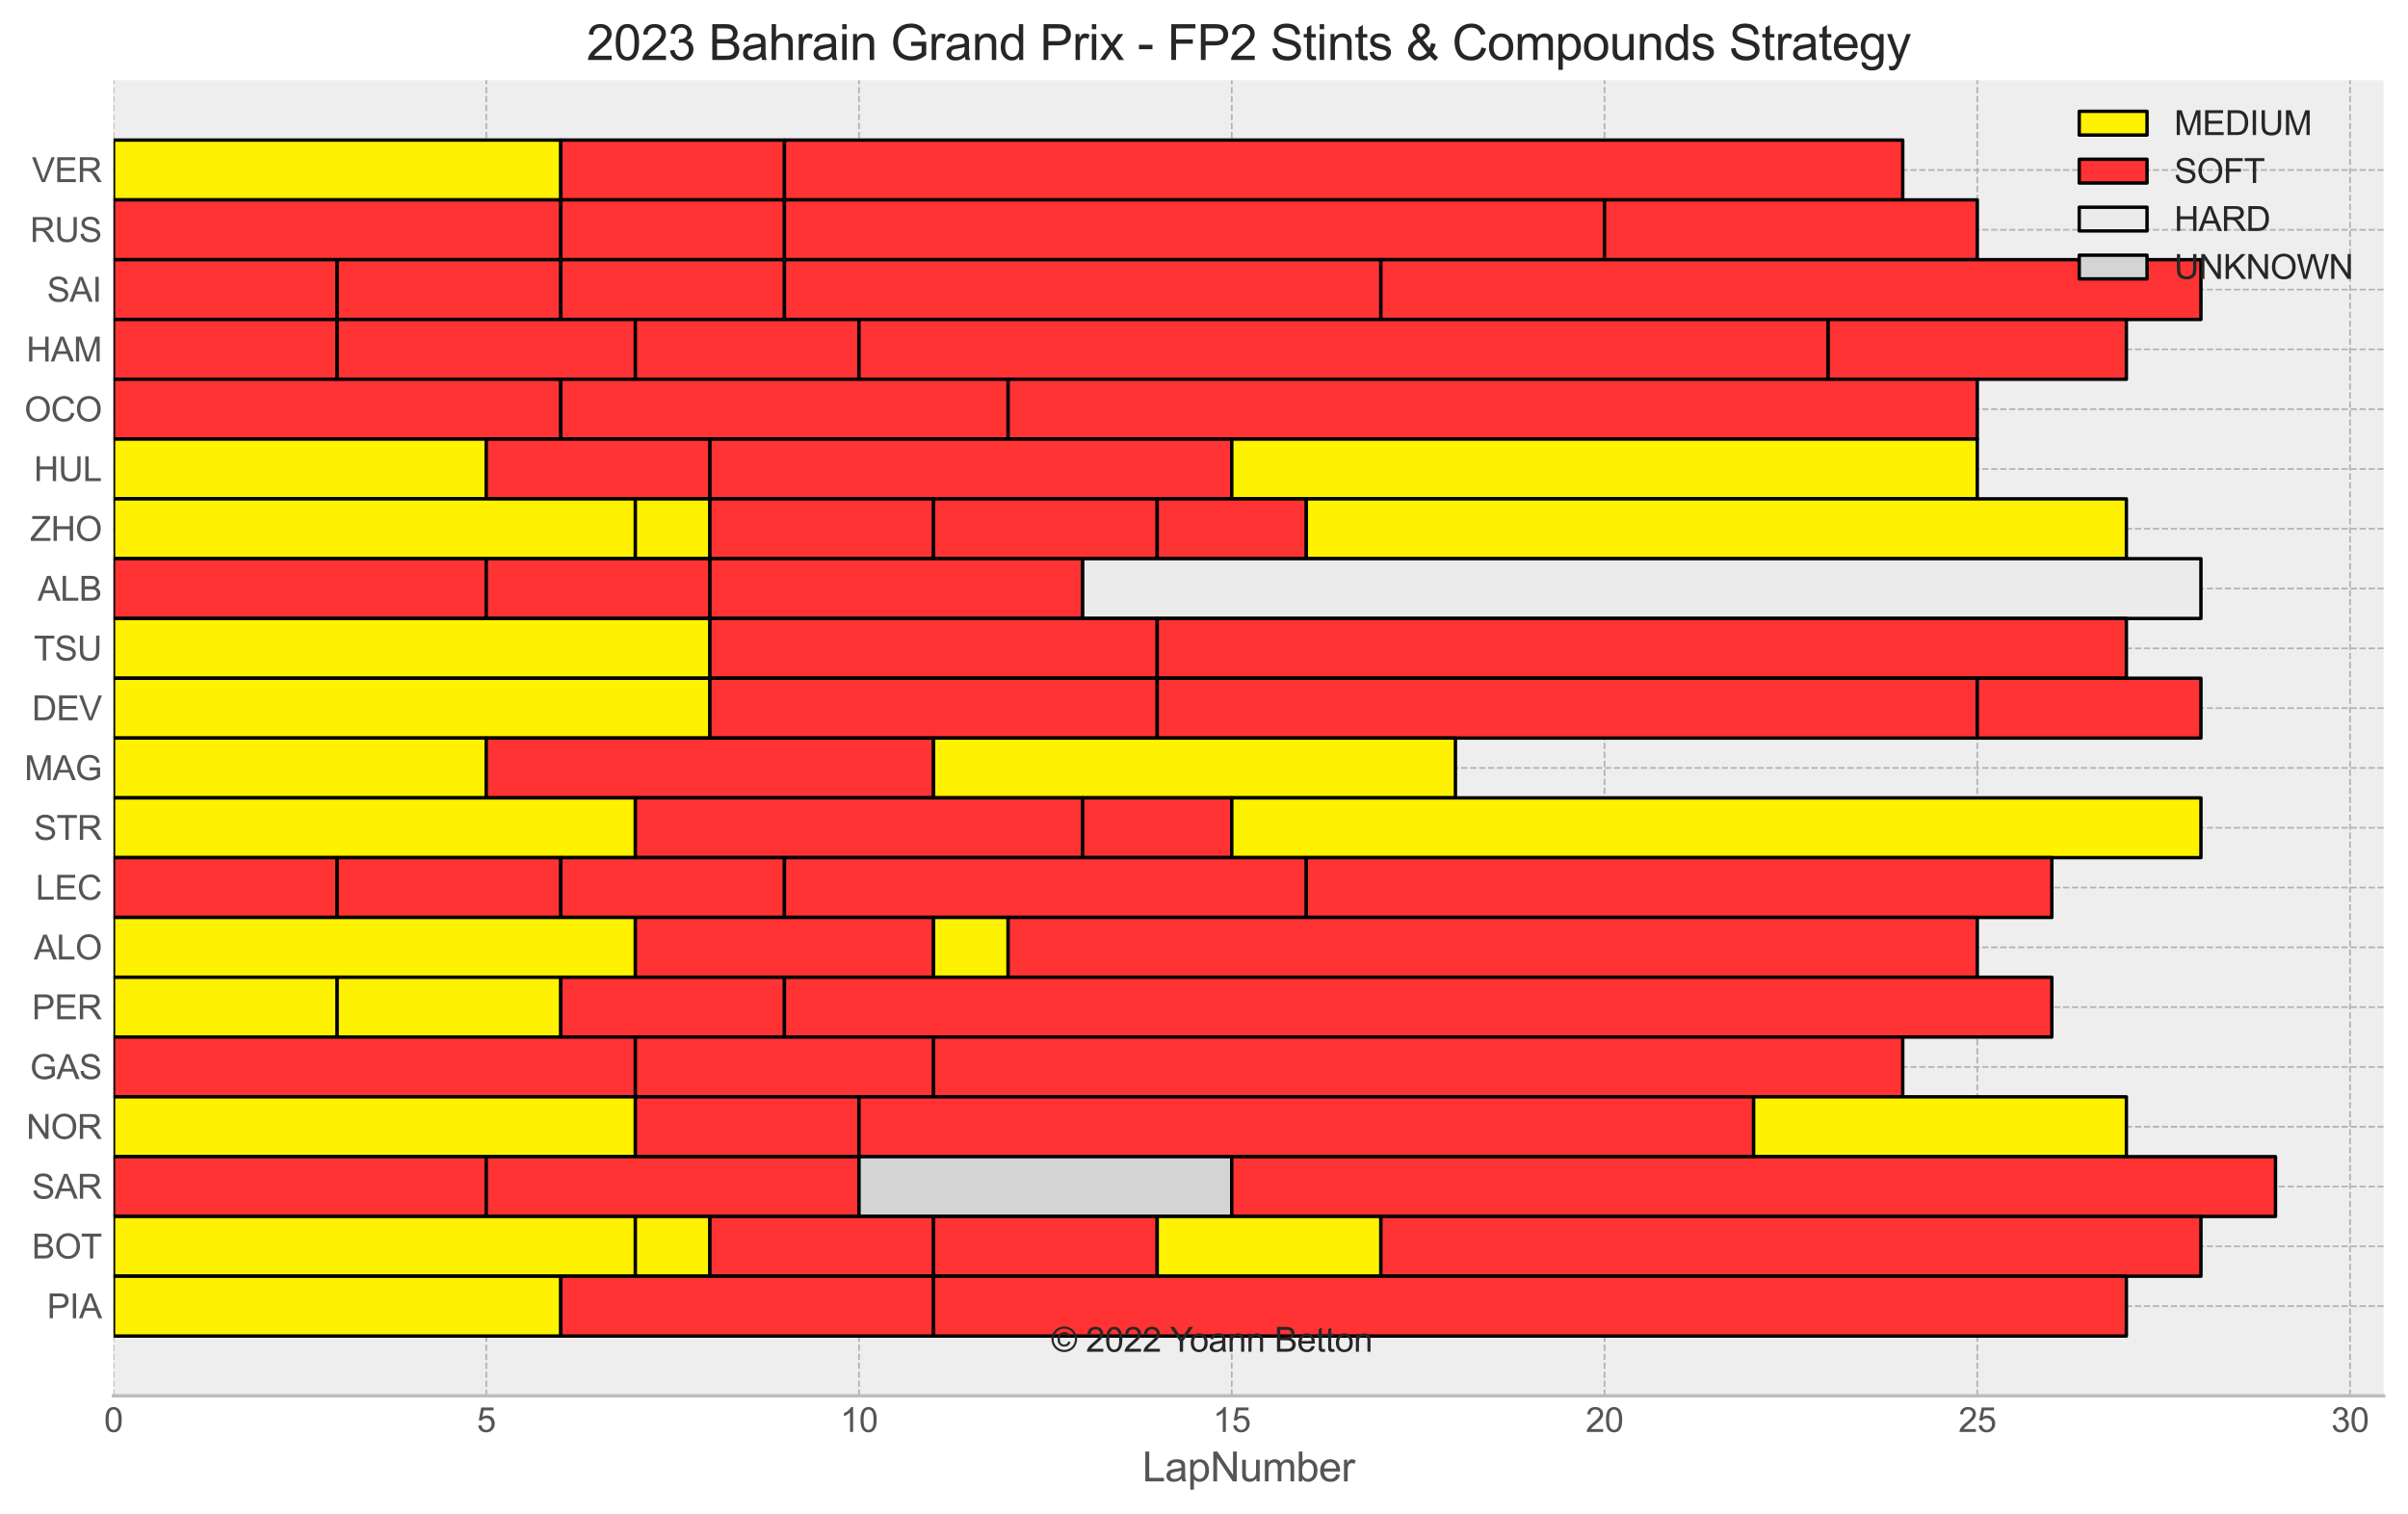 <?xml version="1.0" encoding="utf-8" standalone="no"?>
<!DOCTYPE svg PUBLIC "-//W3C//DTD SVG 1.1//EN"
  "http://www.w3.org/Graphics/SVG/1.1/DTD/svg11.dtd">
<svg xmlns:xlink="http://www.w3.org/1999/xlink" width="710.278pt" height="446.582pt" viewBox="0 0 710.278 446.582" xmlns="http://www.w3.org/2000/svg" version="1.1">
 <defs>
  <style type="text/css">*{stroke-linejoin: round; stroke-linecap: butt}</style>
 </defs>
 <g id="figure_1">
  <g id="patch_1">
   <path d="M 0 446.582 
L 710.278 446.582 
L 710.278 0 
L 0 0 
z
" style="fill: #ffffff"/>
  </g>
  <g id="axes_1">
   <g id="patch_2">
    <path d="M 33.478 411.763 
L 703.078 411.763 
L 703.078 23.683 
L 33.478 23.683 
z
" style="fill: #eeeeee"/>
   </g>
   <g id="matplotlib.axis_1">
    <g id="xtick_1">
     <g id="line2d_1">
      <path d="M 33.478 411.763 
L 33.478 23.683 
" clip-path="url(#p91256fba0d)" style="fill: none; stroke-dasharray: 1.85,0.8; stroke-dashoffset: 0; stroke: #b2b2b2; stroke-width: 0.5"/>
     </g>
     <g id="line2d_2"/>
     <g id="text_1">
      <!-- 0 -->
      <g style="fill: #555555" transform="translate(30.698 422.421)scale(0.1 -0.1)">
       <defs>
        <path id="ArialMT-30" d="M 266 2259 
Q 266 3072 433 3567 
Q 600 4063 929 4331 
Q 1259 4600 1759 4600 
Q 2128 4600 2406 4451 
Q 2684 4303 2865 4023 
Q 3047 3744 3150 3342 
Q 3253 2941 3253 2259 
Q 3253 1453 3087 958 
Q 2922 463 2592 192 
Q 2263 -78 1759 -78 
Q 1097 -78 719 397 
Q 266 969 266 2259 
z
M 844 2259 
Q 844 1131 1108 757 
Q 1372 384 1759 384 
Q 2147 384 2411 759 
Q 2675 1134 2675 2259 
Q 2675 3391 2411 3762 
Q 2147 4134 1753 4134 
Q 1366 4134 1134 3806 
Q 844 3388 844 2259 
z
" transform="scale(0.016)"/>
       </defs>
       <use xlink:href="#ArialMT-30"/>
      </g>
     </g>
    </g>
    <g id="xtick_2">
     <g id="line2d_3">
      <path d="M 143.429 411.763 
L 143.429 23.683 
" clip-path="url(#p91256fba0d)" style="fill: none; stroke-dasharray: 1.85,0.8; stroke-dashoffset: 0; stroke: #b2b2b2; stroke-width: 0.5"/>
     </g>
     <g id="line2d_4"/>
     <g id="text_2">
      <!-- 5 -->
      <g style="fill: #555555" transform="translate(140.648 422.421)scale(0.1 -0.1)">
       <defs>
        <path id="ArialMT-35" d="M 266 1200 
L 856 1250 
Q 922 819 1161 601 
Q 1400 384 1738 384 
Q 2144 384 2425 690 
Q 2706 997 2706 1503 
Q 2706 1984 2436 2262 
Q 2166 2541 1728 2541 
Q 1456 2541 1237 2417 
Q 1019 2294 894 2097 
L 366 2166 
L 809 4519 
L 3088 4519 
L 3088 3981 
L 1259 3981 
L 1013 2750 
Q 1425 3038 1878 3038 
Q 2478 3038 2890 2622 
Q 3303 2206 3303 1553 
Q 3303 931 2941 478 
Q 2500 -78 1738 -78 
Q 1113 -78 717 272 
Q 322 622 266 1200 
z
" transform="scale(0.016)"/>
       </defs>
       <use xlink:href="#ArialMT-35"/>
      </g>
     </g>
    </g>
    <g id="xtick_3">
     <g id="line2d_5">
      <path d="M 253.38 411.763 
L 253.38 23.683 
" clip-path="url(#p91256fba0d)" style="fill: none; stroke-dasharray: 1.85,0.8; stroke-dashoffset: 0; stroke: #b2b2b2; stroke-width: 0.5"/>
     </g>
     <g id="line2d_6"/>
     <g id="text_3">
      <!-- 10 -->
      <g style="fill: #555555" transform="translate(247.819 422.421)scale(0.1 -0.1)">
       <defs>
        <path id="ArialMT-31" d="M 2384 0 
L 1822 0 
L 1822 3584 
Q 1619 3391 1289 3197 
Q 959 3003 697 2906 
L 697 3450 
Q 1169 3672 1522 3987 
Q 1875 4303 2022 4600 
L 2384 4600 
L 2384 0 
z
" transform="scale(0.016)"/>
       </defs>
       <use xlink:href="#ArialMT-31"/>
       <use xlink:href="#ArialMT-30" x="55.615"/>
      </g>
     </g>
    </g>
    <g id="xtick_4">
     <g id="line2d_7">
      <path d="M 363.33 411.763 
L 363.33 23.683 
" clip-path="url(#p91256fba0d)" style="fill: none; stroke-dasharray: 1.85,0.8; stroke-dashoffset: 0; stroke: #b2b2b2; stroke-width: 0.5"/>
     </g>
     <g id="line2d_8"/>
     <g id="text_4">
      <!-- 15 -->
      <g style="fill: #555555" transform="translate(357.769 422.421)scale(0.1 -0.1)">
       <use xlink:href="#ArialMT-31"/>
       <use xlink:href="#ArialMT-35" x="55.615"/>
      </g>
     </g>
    </g>
    <g id="xtick_5">
     <g id="line2d_9">
      <path d="M 473.281 411.763 
L 473.281 23.683 
" clip-path="url(#p91256fba0d)" style="fill: none; stroke-dasharray: 1.85,0.8; stroke-dashoffset: 0; stroke: #b2b2b2; stroke-width: 0.5"/>
     </g>
     <g id="line2d_10"/>
     <g id="text_5">
      <!-- 20 -->
      <g style="fill: #555555" transform="translate(467.72 422.421)scale(0.1 -0.1)">
       <defs>
        <path id="ArialMT-32" d="M 3222 541 
L 3222 0 
L 194 0 
Q 188 203 259 391 
Q 375 700 629 1000 
Q 884 1300 1366 1694 
Q 2113 2306 2375 2664 
Q 2638 3022 2638 3341 
Q 2638 3675 2398 3904 
Q 2159 4134 1775 4134 
Q 1369 4134 1125 3890 
Q 881 3647 878 3216 
L 300 3275 
Q 359 3922 746 4261 
Q 1134 4600 1788 4600 
Q 2447 4600 2831 4234 
Q 3216 3869 3216 3328 
Q 3216 3053 3103 2787 
Q 2991 2522 2730 2228 
Q 2469 1934 1863 1422 
Q 1356 997 1212 845 
Q 1069 694 975 541 
L 3222 541 
z
" transform="scale(0.016)"/>
       </defs>
       <use xlink:href="#ArialMT-32"/>
       <use xlink:href="#ArialMT-30" x="55.615"/>
      </g>
     </g>
    </g>
    <g id="xtick_6">
     <g id="line2d_11">
      <path d="M 583.232 411.763 
L 583.232 23.683 
" clip-path="url(#p91256fba0d)" style="fill: none; stroke-dasharray: 1.85,0.8; stroke-dashoffset: 0; stroke: #b2b2b2; stroke-width: 0.5"/>
     </g>
     <g id="line2d_12"/>
     <g id="text_6">
      <!-- 25 -->
      <g style="fill: #555555" transform="translate(577.671 422.421)scale(0.1 -0.1)">
       <use xlink:href="#ArialMT-32"/>
       <use xlink:href="#ArialMT-35" x="55.615"/>
      </g>
     </g>
    </g>
    <g id="xtick_7">
     <g id="line2d_13">
      <path d="M 693.183 411.763 
L 693.183 23.683 
" clip-path="url(#p91256fba0d)" style="fill: none; stroke-dasharray: 1.85,0.8; stroke-dashoffset: 0; stroke: #b2b2b2; stroke-width: 0.5"/>
     </g>
     <g id="line2d_14"/>
     <g id="text_7">
      <!-- 30 -->
      <g style="fill: #555555" transform="translate(687.622 422.421)scale(0.1 -0.1)">
       <defs>
        <path id="ArialMT-33" d="M 269 1209 
L 831 1284 
Q 928 806 1161 595 
Q 1394 384 1728 384 
Q 2125 384 2398 659 
Q 2672 934 2672 1341 
Q 2672 1728 2419 1979 
Q 2166 2231 1775 2231 
Q 1616 2231 1378 2169 
L 1441 2663 
Q 1497 2656 1531 2656 
Q 1891 2656 2178 2843 
Q 2466 3031 2466 3422 
Q 2466 3731 2256 3934 
Q 2047 4138 1716 4138 
Q 1388 4138 1169 3931 
Q 950 3725 888 3313 
L 325 3413 
Q 428 3978 793 4289 
Q 1159 4600 1703 4600 
Q 2078 4600 2393 4439 
Q 2709 4278 2876 4000 
Q 3044 3722 3044 3409 
Q 3044 3113 2884 2869 
Q 2725 2625 2413 2481 
Q 2819 2388 3044 2092 
Q 3269 1797 3269 1353 
Q 3269 753 2831 336 
Q 2394 -81 1725 -81 
Q 1122 -81 723 278 
Q 325 638 269 1209 
z
" transform="scale(0.016)"/>
       </defs>
       <use xlink:href="#ArialMT-33"/>
       <use xlink:href="#ArialMT-30" x="55.615"/>
      </g>
     </g>
    </g>
    <g id="text_8">
     <!-- LapNumber -->
     <g style="fill: #555555" transform="translate(336.93 436.997)scale(0.12 -0.12)">
      <defs>
       <path id="ArialMT-4c" d="M 469 0 
L 469 4581 
L 1075 4581 
L 1075 541 
L 3331 541 
L 3331 0 
L 469 0 
z
" transform="scale(0.016)"/>
       <path id="ArialMT-61" d="M 2588 409 
Q 2275 144 1986 34 
Q 1697 -75 1366 -75 
Q 819 -75 525 192 
Q 231 459 231 875 
Q 231 1119 342 1320 
Q 453 1522 633 1644 
Q 813 1766 1038 1828 
Q 1203 1872 1538 1913 
Q 2219 1994 2541 2106 
Q 2544 2222 2544 2253 
Q 2544 2597 2384 2738 
Q 2169 2928 1744 2928 
Q 1347 2928 1158 2789 
Q 969 2650 878 2297 
L 328 2372 
Q 403 2725 575 2942 
Q 747 3159 1072 3276 
Q 1397 3394 1825 3394 
Q 2250 3394 2515 3294 
Q 2781 3194 2906 3042 
Q 3031 2891 3081 2659 
Q 3109 2516 3109 2141 
L 3109 1391 
Q 3109 606 3145 398 
Q 3181 191 3288 0 
L 2700 0 
Q 2613 175 2588 409 
z
M 2541 1666 
Q 2234 1541 1622 1453 
Q 1275 1403 1131 1340 
Q 988 1278 909 1158 
Q 831 1038 831 891 
Q 831 666 1001 516 
Q 1172 366 1500 366 
Q 1825 366 2078 508 
Q 2331 650 2450 897 
Q 2541 1088 2541 1459 
L 2541 1666 
z
" transform="scale(0.016)"/>
       <path id="ArialMT-70" d="M 422 -1272 
L 422 3319 
L 934 3319 
L 934 2888 
Q 1116 3141 1344 3267 
Q 1572 3394 1897 3394 
Q 2322 3394 2647 3175 
Q 2972 2956 3137 2557 
Q 3303 2159 3303 1684 
Q 3303 1175 3120 767 
Q 2938 359 2589 142 
Q 2241 -75 1856 -75 
Q 1575 -75 1351 44 
Q 1128 163 984 344 
L 984 -1272 
L 422 -1272 
z
M 931 1641 
Q 931 1000 1190 694 
Q 1450 388 1819 388 
Q 2194 388 2461 705 
Q 2728 1022 2728 1688 
Q 2728 2322 2467 2637 
Q 2206 2953 1844 2953 
Q 1484 2953 1207 2617 
Q 931 2281 931 1641 
z
" transform="scale(0.016)"/>
       <path id="ArialMT-4e" d="M 488 0 
L 488 4581 
L 1109 4581 
L 3516 984 
L 3516 4581 
L 4097 4581 
L 4097 0 
L 3475 0 
L 1069 3600 
L 1069 0 
L 488 0 
z
" transform="scale(0.016)"/>
       <path id="ArialMT-75" d="M 2597 0 
L 2597 488 
Q 2209 -75 1544 -75 
Q 1250 -75 995 37 
Q 741 150 617 320 
Q 494 491 444 738 
Q 409 903 409 1263 
L 409 3319 
L 972 3319 
L 972 1478 
Q 972 1038 1006 884 
Q 1059 663 1231 536 
Q 1403 409 1656 409 
Q 1909 409 2131 539 
Q 2353 669 2445 892 
Q 2538 1116 2538 1541 
L 2538 3319 
L 3100 3319 
L 3100 0 
L 2597 0 
z
" transform="scale(0.016)"/>
       <path id="ArialMT-6d" d="M 422 0 
L 422 3319 
L 925 3319 
L 925 2853 
Q 1081 3097 1340 3245 
Q 1600 3394 1931 3394 
Q 2300 3394 2536 3241 
Q 2772 3088 2869 2813 
Q 3263 3394 3894 3394 
Q 4388 3394 4653 3120 
Q 4919 2847 4919 2278 
L 4919 0 
L 4359 0 
L 4359 2091 
Q 4359 2428 4304 2576 
Q 4250 2725 4106 2815 
Q 3963 2906 3769 2906 
Q 3419 2906 3187 2673 
Q 2956 2441 2956 1928 
L 2956 0 
L 2394 0 
L 2394 2156 
Q 2394 2531 2256 2718 
Q 2119 2906 1806 2906 
Q 1569 2906 1367 2781 
Q 1166 2656 1075 2415 
Q 984 2175 984 1722 
L 984 0 
L 422 0 
z
" transform="scale(0.016)"/>
       <path id="ArialMT-62" d="M 941 0 
L 419 0 
L 419 4581 
L 981 4581 
L 981 2947 
Q 1338 3394 1891 3394 
Q 2197 3394 2470 3270 
Q 2744 3147 2920 2923 
Q 3097 2700 3197 2384 
Q 3297 2069 3297 1709 
Q 3297 856 2875 390 
Q 2453 -75 1863 -75 
Q 1275 -75 941 416 
L 941 0 
z
M 934 1684 
Q 934 1088 1097 822 
Q 1363 388 1816 388 
Q 2184 388 2453 708 
Q 2722 1028 2722 1663 
Q 2722 2313 2464 2622 
Q 2206 2931 1841 2931 
Q 1472 2931 1203 2611 
Q 934 2291 934 1684 
z
" transform="scale(0.016)"/>
       <path id="ArialMT-65" d="M 2694 1069 
L 3275 997 
Q 3138 488 2766 206 
Q 2394 -75 1816 -75 
Q 1088 -75 661 373 
Q 234 822 234 1631 
Q 234 2469 665 2931 
Q 1097 3394 1784 3394 
Q 2450 3394 2872 2941 
Q 3294 2488 3294 1666 
Q 3294 1616 3291 1516 
L 816 1516 
Q 847 969 1125 678 
Q 1403 388 1819 388 
Q 2128 388 2347 550 
Q 2566 713 2694 1069 
z
M 847 1978 
L 2700 1978 
Q 2663 2397 2488 2606 
Q 2219 2931 1791 2931 
Q 1403 2931 1139 2672 
Q 875 2413 847 1978 
z
" transform="scale(0.016)"/>
       <path id="ArialMT-72" d="M 416 0 
L 416 3319 
L 922 3319 
L 922 2816 
Q 1116 3169 1280 3281 
Q 1444 3394 1641 3394 
Q 1925 3394 2219 3213 
L 2025 2691 
Q 1819 2813 1613 2813 
Q 1428 2813 1281 2702 
Q 1134 2591 1072 2394 
Q 978 2094 978 1738 
L 978 0 
L 416 0 
z
" transform="scale(0.016)"/>
      </defs>
      <use xlink:href="#ArialMT-4c"/>
      <use xlink:href="#ArialMT-61" x="55.615"/>
      <use xlink:href="#ArialMT-70" x="111.23"/>
      <use xlink:href="#ArialMT-4e" x="166.846"/>
      <use xlink:href="#ArialMT-75" x="239.062"/>
      <use xlink:href="#ArialMT-6d" x="294.678"/>
      <use xlink:href="#ArialMT-62" x="377.979"/>
      <use xlink:href="#ArialMT-65" x="433.594"/>
      <use xlink:href="#ArialMT-72" x="489.209"/>
     </g>
    </g>
   </g>
   <g id="matplotlib.axis_2">
    <g id="ytick_1">
     <g id="line2d_15">
      <path d="M 33.478 50.143 
L 703.078 50.143 
" clip-path="url(#p91256fba0d)" style="fill: none; stroke-dasharray: 1.85,0.8; stroke-dashoffset: 0; stroke: #b2b2b2; stroke-width: 0.5"/>
     </g>
     <g id="line2d_16"/>
     <g id="text_9">
      <!-- VER -->
      <g style="fill: #555555" transform="translate(9.416 53.722)scale(0.1 -0.1)">
       <defs>
        <path id="ArialMT-56" d="M 1803 0 
L 28 4581 
L 684 4581 
L 1875 1253 
Q 2019 853 2116 503 
Q 2222 878 2363 1253 
L 3600 4581 
L 4219 4581 
L 2425 0 
L 1803 0 
z
" transform="scale(0.016)"/>
        <path id="ArialMT-45" d="M 506 0 
L 506 4581 
L 3819 4581 
L 3819 4041 
L 1113 4041 
L 1113 2638 
L 3647 2638 
L 3647 2100 
L 1113 2100 
L 1113 541 
L 3925 541 
L 3925 0 
L 506 0 
z
" transform="scale(0.016)"/>
        <path id="ArialMT-52" d="M 503 0 
L 503 4581 
L 2534 4581 
Q 3147 4581 3465 4457 
Q 3784 4334 3975 4021 
Q 4166 3709 4166 3331 
Q 4166 2844 3850 2509 
Q 3534 2175 2875 2084 
Q 3116 1969 3241 1856 
Q 3506 1613 3744 1247 
L 4541 0 
L 3778 0 
L 3172 953 
Q 2906 1366 2734 1584 
Q 2563 1803 2427 1890 
Q 2291 1978 2150 2013 
Q 2047 2034 1813 2034 
L 1109 2034 
L 1109 0 
L 503 0 
z
M 1109 2559 
L 2413 2559 
Q 2828 2559 3062 2645 
Q 3297 2731 3419 2920 
Q 3541 3109 3541 3331 
Q 3541 3656 3305 3865 
Q 3069 4075 2559 4075 
L 1109 4075 
L 1109 2559 
z
" transform="scale(0.016)"/>
       </defs>
       <use xlink:href="#ArialMT-56"/>
       <use xlink:href="#ArialMT-45" x="66.699"/>
       <use xlink:href="#ArialMT-52" x="133.398"/>
      </g>
     </g>
    </g>
    <g id="ytick_2">
     <g id="line2d_17">
      <path d="M 33.478 67.783 
L 703.078 67.783 
" clip-path="url(#p91256fba0d)" style="fill: none; stroke-dasharray: 1.85,0.8; stroke-dashoffset: 0; stroke: #b2b2b2; stroke-width: 0.5"/>
     </g>
     <g id="line2d_18"/>
     <g id="text_10">
      <!-- RUS -->
      <g style="fill: #555555" transform="translate(8.864 71.362)scale(0.1 -0.1)">
       <defs>
        <path id="ArialMT-55" d="M 3500 4581 
L 4106 4581 
L 4106 1934 
Q 4106 1244 3950 837 
Q 3794 431 3386 176 
Q 2978 -78 2316 -78 
Q 1672 -78 1262 144 
Q 853 366 678 786 
Q 503 1206 503 1934 
L 503 4581 
L 1109 4581 
L 1109 1938 
Q 1109 1341 1220 1058 
Q 1331 775 1601 622 
Q 1872 469 2263 469 
Q 2931 469 3215 772 
Q 3500 1075 3500 1938 
L 3500 4581 
z
" transform="scale(0.016)"/>
        <path id="ArialMT-53" d="M 288 1472 
L 859 1522 
Q 900 1178 1048 958 
Q 1197 738 1509 602 
Q 1822 466 2213 466 
Q 2559 466 2825 569 
Q 3091 672 3220 851 
Q 3350 1031 3350 1244 
Q 3350 1459 3225 1620 
Q 3100 1781 2813 1891 
Q 2628 1963 1997 2114 
Q 1366 2266 1113 2400 
Q 784 2572 623 2826 
Q 463 3081 463 3397 
Q 463 3744 659 4045 
Q 856 4347 1234 4503 
Q 1613 4659 2075 4659 
Q 2584 4659 2973 4495 
Q 3363 4331 3572 4012 
Q 3781 3694 3797 3291 
L 3216 3247 
Q 3169 3681 2898 3903 
Q 2628 4125 2100 4125 
Q 1550 4125 1298 3923 
Q 1047 3722 1047 3438 
Q 1047 3191 1225 3031 
Q 1400 2872 2139 2705 
Q 2878 2538 3153 2413 
Q 3553 2228 3743 1945 
Q 3934 1663 3934 1294 
Q 3934 928 3725 604 
Q 3516 281 3123 101 
Q 2731 -78 2241 -78 
Q 1619 -78 1198 103 
Q 778 284 539 648 
Q 300 1013 288 1472 
z
" transform="scale(0.016)"/>
       </defs>
       <use xlink:href="#ArialMT-52"/>
       <use xlink:href="#ArialMT-55" x="72.217"/>
       <use xlink:href="#ArialMT-53" x="144.434"/>
      </g>
     </g>
    </g>
    <g id="ytick_3">
     <g id="line2d_19">
      <path d="M 33.478 85.423 
L 703.078 85.423 
" clip-path="url(#p91256fba0d)" style="fill: none; stroke-dasharray: 1.85,0.8; stroke-dashoffset: 0; stroke: #b2b2b2; stroke-width: 0.5"/>
     </g>
     <g id="line2d_20"/>
     <g id="text_11">
      <!-- SAI -->
      <g style="fill: #555555" transform="translate(13.859 89.002)scale(0.1 -0.1)">
       <defs>
        <path id="ArialMT-41" d="M -9 0 
L 1750 4581 
L 2403 4581 
L 4278 0 
L 3588 0 
L 3053 1388 
L 1138 1388 
L 634 0 
L -9 0 
z
M 1313 1881 
L 2866 1881 
L 2388 3150 
Q 2169 3728 2063 4100 
Q 1975 3659 1816 3225 
L 1313 1881 
z
" transform="scale(0.016)"/>
        <path id="ArialMT-49" d="M 597 0 
L 597 4581 
L 1203 4581 
L 1203 0 
L 597 0 
z
" transform="scale(0.016)"/>
       </defs>
       <use xlink:href="#ArialMT-53"/>
       <use xlink:href="#ArialMT-41" x="66.699"/>
       <use xlink:href="#ArialMT-49" x="133.398"/>
      </g>
     </g>
    </g>
    <g id="ytick_4">
     <g id="line2d_21">
      <path d="M 33.478 103.063 
L 703.078 103.063 
" clip-path="url(#p91256fba0d)" style="fill: none; stroke-dasharray: 1.85,0.8; stroke-dashoffset: 0; stroke: #b2b2b2; stroke-width: 0.5"/>
     </g>
     <g id="line2d_22"/>
     <g id="text_12">
      <!-- HAM -->
      <g style="fill: #555555" transform="translate(7.756 106.642)scale(0.1 -0.1)">
       <defs>
        <path id="ArialMT-48" d="M 513 0 
L 513 4581 
L 1119 4581 
L 1119 2700 
L 3500 2700 
L 3500 4581 
L 4106 4581 
L 4106 0 
L 3500 0 
L 3500 2159 
L 1119 2159 
L 1119 0 
L 513 0 
z
" transform="scale(0.016)"/>
        <path id="ArialMT-4d" d="M 475 0 
L 475 4581 
L 1388 4581 
L 2472 1338 
Q 2622 884 2691 659 
Q 2769 909 2934 1394 
L 4031 4581 
L 4847 4581 
L 4847 0 
L 4263 0 
L 4263 3834 
L 2931 0 
L 2384 0 
L 1059 3900 
L 1059 0 
L 475 0 
z
" transform="scale(0.016)"/>
       </defs>
       <use xlink:href="#ArialMT-48"/>
       <use xlink:href="#ArialMT-41" x="72.217"/>
       <use xlink:href="#ArialMT-4d" x="138.916"/>
      </g>
     </g>
    </g>
    <g id="ytick_5">
     <g id="line2d_23">
      <path d="M 33.478 120.703 
L 703.078 120.703 
" clip-path="url(#p91256fba0d)" style="fill: none; stroke-dasharray: 1.85,0.8; stroke-dashoffset: 0; stroke: #b2b2b2; stroke-width: 0.5"/>
     </g>
     <g id="line2d_24"/>
     <g id="text_13">
      <!-- OCO -->
      <g style="fill: #555555" transform="translate(7.2 124.282)scale(0.1 -0.1)">
       <defs>
        <path id="ArialMT-4f" d="M 309 2231 
Q 309 3372 921 4017 
Q 1534 4663 2503 4663 
Q 3138 4663 3647 4359 
Q 4156 4056 4423 3514 
Q 4691 2972 4691 2284 
Q 4691 1588 4409 1038 
Q 4128 488 3612 205 
Q 3097 -78 2500 -78 
Q 1853 -78 1343 234 
Q 834 547 571 1087 
Q 309 1628 309 2231 
z
M 934 2222 
Q 934 1394 1379 917 
Q 1825 441 2497 441 
Q 3181 441 3623 922 
Q 4066 1403 4066 2288 
Q 4066 2847 3877 3264 
Q 3688 3681 3323 3911 
Q 2959 4141 2506 4141 
Q 1863 4141 1398 3698 
Q 934 3256 934 2222 
z
" transform="scale(0.016)"/>
        <path id="ArialMT-43" d="M 3763 1606 
L 4369 1453 
Q 4178 706 3683 314 
Q 3188 -78 2472 -78 
Q 1731 -78 1267 223 
Q 803 525 561 1097 
Q 319 1669 319 2325 
Q 319 3041 592 3573 
Q 866 4106 1370 4382 
Q 1875 4659 2481 4659 
Q 3169 4659 3637 4309 
Q 4106 3959 4291 3325 
L 3694 3184 
Q 3534 3684 3231 3912 
Q 2928 4141 2469 4141 
Q 1941 4141 1586 3887 
Q 1231 3634 1087 3207 
Q 944 2781 944 2328 
Q 944 1744 1114 1308 
Q 1284 872 1643 656 
Q 2003 441 2422 441 
Q 2931 441 3284 734 
Q 3638 1028 3763 1606 
z
" transform="scale(0.016)"/>
       </defs>
       <use xlink:href="#ArialMT-4f"/>
       <use xlink:href="#ArialMT-43" x="77.783"/>
       <use xlink:href="#ArialMT-4f" x="150"/>
      </g>
     </g>
    </g>
    <g id="ytick_6">
     <g id="line2d_25">
      <path d="M 33.478 138.343 
L 703.078 138.343 
" clip-path="url(#p91256fba0d)" style="fill: none; stroke-dasharray: 1.85,0.8; stroke-dashoffset: 0; stroke: #b2b2b2; stroke-width: 0.5"/>
     </g>
     <g id="line2d_26"/>
     <g id="text_14">
      <!-- HUL -->
      <g style="fill: #555555" transform="translate(9.973 141.922)scale(0.1 -0.1)">
       <use xlink:href="#ArialMT-48"/>
       <use xlink:href="#ArialMT-55" x="72.217"/>
       <use xlink:href="#ArialMT-4c" x="144.434"/>
      </g>
     </g>
    </g>
    <g id="ytick_7">
     <g id="line2d_27">
      <path d="M 33.478 155.983 
L 703.078 155.983 
" clip-path="url(#p91256fba0d)" style="fill: none; stroke-dasharray: 1.85,0.8; stroke-dashoffset: 0; stroke: #b2b2b2; stroke-width: 0.5"/>
     </g>
     <g id="line2d_28"/>
     <g id="text_15">
      <!-- ZHO -->
      <g style="fill: #555555" transform="translate(8.87 159.562)scale(0.1 -0.1)">
       <defs>
        <path id="ArialMT-5a" d="M 128 0 
L 128 563 
L 2475 3497 
Q 2725 3809 2950 4041 
L 394 4041 
L 394 4581 
L 3675 4581 
L 3675 4041 
L 1103 863 
L 825 541 
L 3750 541 
L 3750 0 
L 128 0 
z
" transform="scale(0.016)"/>
       </defs>
       <use xlink:href="#ArialMT-5a"/>
       <use xlink:href="#ArialMT-48" x="61.084"/>
       <use xlink:href="#ArialMT-4f" x="133.301"/>
      </g>
     </g>
    </g>
    <g id="ytick_8">
     <g id="line2d_29">
      <path d="M 33.478 173.623 
L 703.078 173.623 
" clip-path="url(#p91256fba0d)" style="fill: none; stroke-dasharray: 1.85,0.8; stroke-dashoffset: 0; stroke: #b2b2b2; stroke-width: 0.5"/>
     </g>
     <g id="line2d_30"/>
     <g id="text_16">
      <!-- ALB -->
      <g style="fill: #555555" transform="translate(11.077 177.202)scale(0.1 -0.1)">
       <defs>
        <path id="ArialMT-42" d="M 469 0 
L 469 4581 
L 2188 4581 
Q 2713 4581 3030 4442 
Q 3347 4303 3526 4014 
Q 3706 3725 3706 3409 
Q 3706 3116 3547 2856 
Q 3388 2597 3066 2438 
Q 3481 2316 3704 2022 
Q 3928 1728 3928 1328 
Q 3928 1006 3792 729 
Q 3656 453 3456 303 
Q 3256 153 2954 76 
Q 2653 0 2216 0 
L 469 0 
z
M 1075 2656 
L 2066 2656 
Q 2469 2656 2644 2709 
Q 2875 2778 2992 2937 
Q 3109 3097 3109 3338 
Q 3109 3566 3000 3739 
Q 2891 3913 2687 3977 
Q 2484 4041 1991 4041 
L 1075 4041 
L 1075 2656 
z
M 1075 541 
L 2216 541 
Q 2509 541 2628 563 
Q 2838 600 2978 687 
Q 3119 775 3209 942 
Q 3300 1109 3300 1328 
Q 3300 1584 3169 1773 
Q 3038 1963 2805 2039 
Q 2572 2116 2134 2116 
L 1075 2116 
L 1075 541 
z
" transform="scale(0.016)"/>
       </defs>
       <use xlink:href="#ArialMT-41"/>
       <use xlink:href="#ArialMT-4c" x="66.699"/>
       <use xlink:href="#ArialMT-42" x="122.314"/>
      </g>
     </g>
    </g>
    <g id="ytick_9">
     <g id="line2d_31">
      <path d="M 33.478 191.263 
L 703.078 191.263 
" clip-path="url(#p91256fba0d)" style="fill: none; stroke-dasharray: 1.85,0.8; stroke-dashoffset: 0; stroke: #b2b2b2; stroke-width: 0.5"/>
     </g>
     <g id="line2d_32"/>
     <g id="text_17">
      <!-- TSU -->
      <g style="fill: #555555" transform="translate(9.978 194.842)scale(0.1 -0.1)">
       <defs>
        <path id="ArialMT-54" d="M 1659 0 
L 1659 4041 
L 150 4041 
L 150 4581 
L 3781 4581 
L 3781 4041 
L 2266 4041 
L 2266 0 
L 1659 0 
z
" transform="scale(0.016)"/>
       </defs>
       <use xlink:href="#ArialMT-54"/>
       <use xlink:href="#ArialMT-53" x="61.084"/>
       <use xlink:href="#ArialMT-55" x="127.783"/>
      </g>
     </g>
    </g>
    <g id="ytick_10">
     <g id="line2d_33">
      <path d="M 33.478 208.903 
L 703.078 208.903 
" clip-path="url(#p91256fba0d)" style="fill: none; stroke-dasharray: 1.85,0.8; stroke-dashoffset: 0; stroke: #b2b2b2; stroke-width: 0.5"/>
     </g>
     <g id="line2d_34"/>
     <g id="text_18">
      <!-- DEV -->
      <g style="fill: #555555" transform="translate(9.416 212.482)scale(0.1 -0.1)">
       <defs>
        <path id="ArialMT-44" d="M 494 0 
L 494 4581 
L 2072 4581 
Q 2606 4581 2888 4516 
Q 3281 4425 3559 4188 
Q 3922 3881 4101 3404 
Q 4281 2928 4281 2316 
Q 4281 1794 4159 1391 
Q 4038 988 3847 723 
Q 3656 459 3429 307 
Q 3203 156 2883 78 
Q 2563 0 2147 0 
L 494 0 
z
M 1100 541 
L 2078 541 
Q 2531 541 2789 625 
Q 3047 709 3200 863 
Q 3416 1078 3536 1442 
Q 3656 1806 3656 2325 
Q 3656 3044 3420 3430 
Q 3184 3816 2847 3947 
Q 2603 4041 2063 4041 
L 1100 4041 
L 1100 541 
z
" transform="scale(0.016)"/>
       </defs>
       <use xlink:href="#ArialMT-44"/>
       <use xlink:href="#ArialMT-45" x="72.217"/>
       <use xlink:href="#ArialMT-56" x="138.916"/>
      </g>
     </g>
    </g>
    <g id="ytick_11">
     <g id="line2d_35">
      <path d="M 33.478 226.543 
L 703.078 226.543 
" clip-path="url(#p91256fba0d)" style="fill: none; stroke-dasharray: 1.85,0.8; stroke-dashoffset: 0; stroke: #b2b2b2; stroke-width: 0.5"/>
     </g>
     <g id="line2d_36"/>
     <g id="text_19">
      <!-- MAG -->
      <g style="fill: #555555" transform="translate(7.2 230.122)scale(0.1 -0.1)">
       <defs>
        <path id="ArialMT-47" d="M 2638 1797 
L 2638 2334 
L 4578 2338 
L 4578 638 
Q 4131 281 3656 101 
Q 3181 -78 2681 -78 
Q 2006 -78 1454 211 
Q 903 500 622 1047 
Q 341 1594 341 2269 
Q 341 2938 620 3517 
Q 900 4097 1425 4378 
Q 1950 4659 2634 4659 
Q 3131 4659 3532 4498 
Q 3934 4338 4162 4050 
Q 4391 3763 4509 3300 
L 3963 3150 
Q 3859 3500 3706 3700 
Q 3553 3900 3268 4020 
Q 2984 4141 2638 4141 
Q 2222 4141 1919 4014 
Q 1616 3888 1430 3681 
Q 1244 3475 1141 3228 
Q 966 2803 966 2306 
Q 966 1694 1177 1281 
Q 1388 869 1791 669 
Q 2194 469 2647 469 
Q 3041 469 3416 620 
Q 3791 772 3984 944 
L 3984 1797 
L 2638 1797 
z
" transform="scale(0.016)"/>
       </defs>
       <use xlink:href="#ArialMT-4d"/>
       <use xlink:href="#ArialMT-41" x="83.301"/>
       <use xlink:href="#ArialMT-47" x="150"/>
      </g>
     </g>
    </g>
    <g id="ytick_12">
     <g id="line2d_37">
      <path d="M 33.478 244.183 
L 703.078 244.183 
" clip-path="url(#p91256fba0d)" style="fill: none; stroke-dasharray: 1.85,0.8; stroke-dashoffset: 0; stroke: #b2b2b2; stroke-width: 0.5"/>
     </g>
     <g id="line2d_38"/>
     <g id="text_20">
      <!-- STR -->
      <g style="fill: #555555" transform="translate(9.978 247.762)scale(0.1 -0.1)">
       <use xlink:href="#ArialMT-53"/>
       <use xlink:href="#ArialMT-54" x="66.699"/>
       <use xlink:href="#ArialMT-52" x="127.783"/>
      </g>
     </g>
    </g>
    <g id="ytick_13">
     <g id="line2d_39">
      <path d="M 33.478 261.823 
L 703.078 261.823 
" clip-path="url(#p91256fba0d)" style="fill: none; stroke-dasharray: 1.85,0.8; stroke-dashoffset: 0; stroke: #b2b2b2; stroke-width: 0.5"/>
     </g>
     <g id="line2d_40"/>
     <g id="text_21">
      <!-- LEC -->
      <g style="fill: #555555" transform="translate(10.525 265.402)scale(0.1 -0.1)">
       <use xlink:href="#ArialMT-4c"/>
       <use xlink:href="#ArialMT-45" x="55.615"/>
       <use xlink:href="#ArialMT-43" x="122.314"/>
      </g>
     </g>
    </g>
    <g id="ytick_14">
     <g id="line2d_41">
      <path d="M 33.478 279.463 
L 703.078 279.463 
" clip-path="url(#p91256fba0d)" style="fill: none; stroke-dasharray: 1.85,0.8; stroke-dashoffset: 0; stroke: #b2b2b2; stroke-width: 0.5"/>
     </g>
     <g id="line2d_42"/>
     <g id="text_22">
      <!-- ALO -->
      <g style="fill: #555555" transform="translate(9.969 283.042)scale(0.1 -0.1)">
       <use xlink:href="#ArialMT-41"/>
       <use xlink:href="#ArialMT-4c" x="66.699"/>
       <use xlink:href="#ArialMT-4f" x="122.314"/>
      </g>
     </g>
    </g>
    <g id="ytick_15">
     <g id="line2d_43">
      <path d="M 33.478 297.103 
L 703.078 297.103 
" clip-path="url(#p91256fba0d)" style="fill: none; stroke-dasharray: 1.85,0.8; stroke-dashoffset: 0; stroke: #b2b2b2; stroke-width: 0.5"/>
     </g>
     <g id="line2d_44"/>
     <g id="text_23">
      <!-- PER -->
      <g style="fill: #555555" transform="translate(9.416 300.682)scale(0.1 -0.1)">
       <defs>
        <path id="ArialMT-50" d="M 494 0 
L 494 4581 
L 2222 4581 
Q 2678 4581 2919 4538 
Q 3256 4481 3484 4323 
Q 3713 4166 3852 3881 
Q 3991 3597 3991 3256 
Q 3991 2672 3619 2267 
Q 3247 1863 2275 1863 
L 1100 1863 
L 1100 0 
L 494 0 
z
M 1100 2403 
L 2284 2403 
Q 2872 2403 3119 2622 
Q 3366 2841 3366 3238 
Q 3366 3525 3220 3729 
Q 3075 3934 2838 4000 
Q 2684 4041 2272 4041 
L 1100 4041 
L 1100 2403 
z
" transform="scale(0.016)"/>
       </defs>
       <use xlink:href="#ArialMT-50"/>
       <use xlink:href="#ArialMT-45" x="66.699"/>
       <use xlink:href="#ArialMT-52" x="133.398"/>
      </g>
     </g>
    </g>
    <g id="ytick_16">
     <g id="line2d_45">
      <path d="M 33.478 314.743 
L 703.078 314.743 
" clip-path="url(#p91256fba0d)" style="fill: none; stroke-dasharray: 1.85,0.8; stroke-dashoffset: 0; stroke: #b2b2b2; stroke-width: 0.5"/>
     </g>
     <g id="line2d_46"/>
     <g id="text_24">
      <!-- GAS -->
      <g style="fill: #555555" transform="translate(8.859 318.322)scale(0.1 -0.1)">
       <use xlink:href="#ArialMT-47"/>
       <use xlink:href="#ArialMT-41" x="77.783"/>
       <use xlink:href="#ArialMT-53" x="144.482"/>
      </g>
     </g>
    </g>
    <g id="ytick_17">
     <g id="line2d_47">
      <path d="M 33.478 332.383 
L 703.078 332.383 
" clip-path="url(#p91256fba0d)" style="fill: none; stroke-dasharray: 1.85,0.8; stroke-dashoffset: 0; stroke: #b2b2b2; stroke-width: 0.5"/>
     </g>
     <g id="line2d_48"/>
     <g id="text_25">
      <!-- NOR -->
      <g style="fill: #555555" transform="translate(7.756 335.962)scale(0.1 -0.1)">
       <use xlink:href="#ArialMT-4e"/>
       <use xlink:href="#ArialMT-4f" x="72.217"/>
       <use xlink:href="#ArialMT-52" x="150"/>
      </g>
     </g>
    </g>
    <g id="ytick_18">
     <g id="line2d_49">
      <path d="M 33.478 350.023 
L 703.078 350.023 
" clip-path="url(#p91256fba0d)" style="fill: none; stroke-dasharray: 1.85,0.8; stroke-dashoffset: 0; stroke: #b2b2b2; stroke-width: 0.5"/>
     </g>
     <g id="line2d_50"/>
     <g id="text_26">
      <!-- SAR -->
      <g style="fill: #555555" transform="translate(9.416 353.602)scale(0.1 -0.1)">
       <use xlink:href="#ArialMT-53"/>
       <use xlink:href="#ArialMT-41" x="66.699"/>
       <use xlink:href="#ArialMT-52" x="133.398"/>
      </g>
     </g>
    </g>
    <g id="ytick_19">
     <g id="line2d_51">
      <path d="M 33.478 367.663 
L 703.078 367.663 
" clip-path="url(#p91256fba0d)" style="fill: none; stroke-dasharray: 1.85,0.8; stroke-dashoffset: 0; stroke: #b2b2b2; stroke-width: 0.5"/>
     </g>
     <g id="line2d_52"/>
     <g id="text_27">
      <!-- BOT -->
      <g style="fill: #555555" transform="translate(9.422 371.242)scale(0.1 -0.1)">
       <use xlink:href="#ArialMT-42"/>
       <use xlink:href="#ArialMT-4f" x="66.699"/>
       <use xlink:href="#ArialMT-54" x="144.482"/>
      </g>
     </g>
    </g>
    <g id="ytick_20">
     <g id="line2d_53">
      <path d="M 33.478 385.303 
L 703.078 385.303 
" clip-path="url(#p91256fba0d)" style="fill: none; stroke-dasharray: 1.85,0.8; stroke-dashoffset: 0; stroke: #b2b2b2; stroke-width: 0.5"/>
     </g>
     <g id="line2d_54"/>
     <g id="text_28">
      <!-- PIA -->
      <g style="fill: #555555" transform="translate(13.859 388.882)scale(0.1 -0.1)">
       <use xlink:href="#ArialMT-50"/>
       <use xlink:href="#ArialMT-49" x="66.699"/>
       <use xlink:href="#ArialMT-41" x="94.482"/>
      </g>
     </g>
    </g>
   </g>
   <g id="patch_3">
    <path d="M 33.478 41.323 
L 165.419 41.323 
L 165.419 58.963 
L 33.478 58.963 
z
" clip-path="url(#p91256fba0d)" style="fill: #fff200; stroke: #000000; stroke-linejoin: miter"/>
   </g>
   <g id="patch_4">
    <path d="M 165.419 41.323 
L 231.389 41.323 
L 231.389 58.963 
L 165.419 58.963 
z
" clip-path="url(#p91256fba0d)" style="fill: #ff3333; stroke: #000000; stroke-linejoin: miter"/>
   </g>
   <g id="patch_5">
    <path d="M 231.389 41.323 
L 561.242 41.323 
L 561.242 58.963 
L 231.389 58.963 
z
" clip-path="url(#p91256fba0d)" style="fill: #ff3333; stroke: #000000; stroke-linejoin: miter"/>
   </g>
   <g id="patch_6">
    <path d="M 33.478 58.963 
L 165.419 58.963 
L 165.419 76.603 
L 33.478 76.603 
z
" clip-path="url(#p91256fba0d)" style="fill: #ff3333; stroke: #000000; stroke-linejoin: miter"/>
   </g>
   <g id="patch_7">
    <path d="M 165.419 58.963 
L 231.389 58.963 
L 231.389 76.603 
L 165.419 76.603 
z
" clip-path="url(#p91256fba0d)" style="fill: #ff3333; stroke: #000000; stroke-linejoin: miter"/>
   </g>
   <g id="patch_8">
    <path d="M 231.389 58.963 
L 473.281 58.963 
L 473.281 76.603 
L 231.389 76.603 
z
" clip-path="url(#p91256fba0d)" style="fill: #ff3333; stroke: #000000; stroke-linejoin: miter"/>
   </g>
   <g id="patch_9">
    <path d="M 473.281 58.963 
L 583.232 58.963 
L 583.232 76.603 
L 473.281 76.603 
z
" clip-path="url(#p91256fba0d)" style="fill: #ff3333; stroke: #000000; stroke-linejoin: miter"/>
   </g>
   <g id="patch_10">
    <path d="M 33.478 76.603 
L 99.449 76.603 
L 99.449 94.243 
L 33.478 94.243 
z
" clip-path="url(#p91256fba0d)" style="fill: #ff3333; stroke: #000000; stroke-linejoin: miter"/>
   </g>
   <g id="patch_11">
    <path d="M 99.449 76.603 
L 165.419 76.603 
L 165.419 94.243 
L 99.449 94.243 
z
" clip-path="url(#p91256fba0d)" style="fill: #ff3333; stroke: #000000; stroke-linejoin: miter"/>
   </g>
   <g id="patch_12">
    <path d="M 165.419 76.603 
L 231.389 76.603 
L 231.389 94.243 
L 165.419 94.243 
z
" clip-path="url(#p91256fba0d)" style="fill: #ff3333; stroke: #000000; stroke-linejoin: miter"/>
   </g>
   <g id="patch_13">
    <path d="M 231.389 76.603 
L 407.311 76.603 
L 407.311 94.243 
L 231.389 94.243 
z
" clip-path="url(#p91256fba0d)" style="fill: #ff3333; stroke: #000000; stroke-linejoin: miter"/>
   </g>
   <g id="patch_14">
    <path d="M 407.311 76.603 
L 649.202 76.603 
L 649.202 94.243 
L 407.311 94.243 
z
" clip-path="url(#p91256fba0d)" style="fill: #ff3333; stroke: #000000; stroke-linejoin: miter"/>
   </g>
   <g id="patch_15">
    <path d="M 33.478 94.243 
L 99.449 94.243 
L 99.449 111.883 
L 33.478 111.883 
z
" clip-path="url(#p91256fba0d)" style="fill: #ff3333; stroke: #000000; stroke-linejoin: miter"/>
   </g>
   <g id="patch_16">
    <path d="M 99.449 94.243 
L 187.409 94.243 
L 187.409 111.883 
L 99.449 111.883 
z
" clip-path="url(#p91256fba0d)" style="fill: #ff3333; stroke: #000000; stroke-linejoin: miter"/>
   </g>
   <g id="patch_17">
    <path d="M 187.409 94.243 
L 253.38 94.243 
L 253.38 111.883 
L 187.409 111.883 
z
" clip-path="url(#p91256fba0d)" style="fill: #ff3333; stroke: #000000; stroke-linejoin: miter"/>
   </g>
   <g id="patch_18">
    <path d="M 253.38 94.243 
L 539.252 94.243 
L 539.252 111.883 
L 253.38 111.883 
z
" clip-path="url(#p91256fba0d)" style="fill: #ff3333; stroke: #000000; stroke-linejoin: miter"/>
   </g>
   <g id="patch_19">
    <path d="M 539.252 94.243 
L 627.212 94.243 
L 627.212 111.883 
L 539.252 111.883 
z
" clip-path="url(#p91256fba0d)" style="fill: #ff3333; stroke: #000000; stroke-linejoin: miter"/>
   </g>
   <g id="patch_20">
    <path d="M 33.478 111.883 
L 165.419 111.883 
L 165.419 129.523 
L 33.478 129.523 
z
" clip-path="url(#p91256fba0d)" style="fill: #ff3333; stroke: #000000; stroke-linejoin: miter"/>
   </g>
   <g id="patch_21">
    <path d="M 165.419 111.883 
L 297.36 111.883 
L 297.36 129.523 
L 165.419 129.523 
z
" clip-path="url(#p91256fba0d)" style="fill: #ff3333; stroke: #000000; stroke-linejoin: miter"/>
   </g>
   <g id="patch_22">
    <path d="M 297.36 111.883 
L 583.232 111.883 
L 583.232 129.523 
L 297.36 129.523 
z
" clip-path="url(#p91256fba0d)" style="fill: #ff3333; stroke: #000000; stroke-linejoin: miter"/>
   </g>
   <g id="patch_23">
    <path d="M 33.478 129.523 
L 143.429 129.523 
L 143.429 147.163 
L 33.478 147.163 
z
" clip-path="url(#p91256fba0d)" style="fill: #fff200; stroke: #000000; stroke-linejoin: miter"/>
   </g>
   <g id="patch_24">
    <path d="M 143.429 129.523 
L 209.399 129.523 
L 209.399 147.163 
L 143.429 147.163 
z
" clip-path="url(#p91256fba0d)" style="fill: #ff3333; stroke: #000000; stroke-linejoin: miter"/>
   </g>
   <g id="patch_25">
    <path d="M 209.399 129.523 
L 363.33 129.523 
L 363.33 147.163 
L 209.399 147.163 
z
" clip-path="url(#p91256fba0d)" style="fill: #ff3333; stroke: #000000; stroke-linejoin: miter"/>
   </g>
   <g id="patch_26">
    <path d="M 363.33 129.523 
L 583.232 129.523 
L 583.232 147.163 
L 363.33 147.163 
z
" clip-path="url(#p91256fba0d)" style="fill: #fff200; stroke: #000000; stroke-linejoin: miter"/>
   </g>
   <g id="patch_27">
    <path d="M 33.478 147.163 
L 187.409 147.163 
L 187.409 164.803 
L 33.478 164.803 
z
" clip-path="url(#p91256fba0d)" style="fill: #fff200; stroke: #000000; stroke-linejoin: miter"/>
   </g>
   <g id="patch_28">
    <path d="M 187.409 147.163 
L 209.399 147.163 
L 209.399 164.803 
L 187.409 164.803 
z
" clip-path="url(#p91256fba0d)" style="fill: #fff200; stroke: #000000; stroke-linejoin: miter"/>
   </g>
   <g id="patch_29">
    <path d="M 209.399 147.163 
L 275.37 147.163 
L 275.37 164.803 
L 209.399 164.803 
z
" clip-path="url(#p91256fba0d)" style="fill: #ff3333; stroke: #000000; stroke-linejoin: miter"/>
   </g>
   <g id="patch_30">
    <path d="M 275.37 147.163 
L 341.34 147.163 
L 341.34 164.803 
L 275.37 164.803 
z
" clip-path="url(#p91256fba0d)" style="fill: #ff3333; stroke: #000000; stroke-linejoin: miter"/>
   </g>
   <g id="patch_31">
    <path d="M 341.34 147.163 
L 385.32 147.163 
L 385.32 164.803 
L 341.34 164.803 
z
" clip-path="url(#p91256fba0d)" style="fill: #ff3333; stroke: #000000; stroke-linejoin: miter"/>
   </g>
   <g id="patch_32">
    <path d="M 385.32 147.163 
L 627.212 147.163 
L 627.212 164.803 
L 385.32 164.803 
z
" clip-path="url(#p91256fba0d)" style="fill: #fff200; stroke: #000000; stroke-linejoin: miter"/>
   </g>
   <g id="patch_33">
    <path d="M 33.478 164.803 
L 143.429 164.803 
L 143.429 182.443 
L 33.478 182.443 
z
" clip-path="url(#p91256fba0d)" style="fill: #ff3333; stroke: #000000; stroke-linejoin: miter"/>
   </g>
   <g id="patch_34">
    <path d="M 143.429 164.803 
L 209.399 164.803 
L 209.399 182.443 
L 143.429 182.443 
z
" clip-path="url(#p91256fba0d)" style="fill: #ff3333; stroke: #000000; stroke-linejoin: miter"/>
   </g>
   <g id="patch_35">
    <path d="M 209.399 164.803 
L 319.35 164.803 
L 319.35 182.443 
L 209.399 182.443 
z
" clip-path="url(#p91256fba0d)" style="fill: #ff3333; stroke: #000000; stroke-linejoin: miter"/>
   </g>
   <g id="patch_36">
    <path d="M 319.35 164.803 
L 649.202 164.803 
L 649.202 182.443 
L 319.35 182.443 
z
" clip-path="url(#p91256fba0d)" style="fill: #ebebeb; stroke: #000000; stroke-linejoin: miter"/>
   </g>
   <g id="patch_37">
    <path d="M 33.478 182.443 
L 209.399 182.443 
L 209.399 200.083 
L 33.478 200.083 
z
" clip-path="url(#p91256fba0d)" style="fill: #fff200; stroke: #000000; stroke-linejoin: miter"/>
   </g>
   <g id="patch_38">
    <path d="M 209.399 182.443 
L 341.34 182.443 
L 341.34 200.083 
L 209.399 200.083 
z
" clip-path="url(#p91256fba0d)" style="fill: #ff3333; stroke: #000000; stroke-linejoin: miter"/>
   </g>
   <g id="patch_39">
    <path d="M 341.34 182.443 
L 627.212 182.443 
L 627.212 200.083 
L 341.34 200.083 
z
" clip-path="url(#p91256fba0d)" style="fill: #ff3333; stroke: #000000; stroke-linejoin: miter"/>
   </g>
   <g id="patch_40">
    <path d="M 33.478 200.083 
L 209.399 200.083 
L 209.399 217.723 
L 33.478 217.723 
z
" clip-path="url(#p91256fba0d)" style="fill: #fff200; stroke: #000000; stroke-linejoin: miter"/>
   </g>
   <g id="patch_41">
    <path d="M 209.399 200.083 
L 341.34 200.083 
L 341.34 217.723 
L 209.399 217.723 
z
" clip-path="url(#p91256fba0d)" style="fill: #ff3333; stroke: #000000; stroke-linejoin: miter"/>
   </g>
   <g id="patch_42">
    <path d="M 341.34 200.083 
L 583.232 200.083 
L 583.232 217.723 
L 341.34 217.723 
z
" clip-path="url(#p91256fba0d)" style="fill: #ff3333; stroke: #000000; stroke-linejoin: miter"/>
   </g>
   <g id="patch_43">
    <path d="M 583.232 200.083 
L 649.202 200.083 
L 649.202 217.723 
L 583.232 217.723 
z
" clip-path="url(#p91256fba0d)" style="fill: #ff3333; stroke: #000000; stroke-linejoin: miter"/>
   </g>
   <g id="patch_44">
    <path d="M 33.478 217.723 
L 143.429 217.723 
L 143.429 235.363 
L 33.478 235.363 
z
" clip-path="url(#p91256fba0d)" style="fill: #fff200; stroke: #000000; stroke-linejoin: miter"/>
   </g>
   <g id="patch_45">
    <path d="M 143.429 217.723 
L 275.37 217.723 
L 275.37 235.363 
L 143.429 235.363 
z
" clip-path="url(#p91256fba0d)" style="fill: #ff3333; stroke: #000000; stroke-linejoin: miter"/>
   </g>
   <g id="patch_46">
    <path d="M 275.37 217.723 
L 429.301 217.723 
L 429.301 235.363 
L 275.37 235.363 
z
" clip-path="url(#p91256fba0d)" style="fill: #fff200; stroke: #000000; stroke-linejoin: miter"/>
   </g>
   <g id="patch_47">
    <path d="M 33.478 235.363 
L 187.409 235.363 
L 187.409 253.003 
L 33.478 253.003 
z
" clip-path="url(#p91256fba0d)" style="fill: #fff200; stroke: #000000; stroke-linejoin: miter"/>
   </g>
   <g id="patch_48">
    <path d="M 187.409 235.363 
L 319.35 235.363 
L 319.35 253.003 
L 187.409 253.003 
z
" clip-path="url(#p91256fba0d)" style="fill: #ff3333; stroke: #000000; stroke-linejoin: miter"/>
   </g>
   <g id="patch_49">
    <path d="M 319.35 235.363 
L 363.33 235.363 
L 363.33 253.003 
L 319.35 253.003 
z
" clip-path="url(#p91256fba0d)" style="fill: #ff3333; stroke: #000000; stroke-linejoin: miter"/>
   </g>
   <g id="patch_50">
    <path d="M 363.33 235.363 
L 649.202 235.363 
L 649.202 253.003 
L 363.33 253.003 
z
" clip-path="url(#p91256fba0d)" style="fill: #fff200; stroke: #000000; stroke-linejoin: miter"/>
   </g>
   <g id="patch_51">
    <path d="M 33.478 253.003 
L 99.449 253.003 
L 99.449 270.643 
L 33.478 270.643 
z
" clip-path="url(#p91256fba0d)" style="fill: #ff3333; stroke: #000000; stroke-linejoin: miter"/>
   </g>
   <g id="patch_52">
    <path d="M 99.449 253.003 
L 165.419 253.003 
L 165.419 270.643 
L 99.449 270.643 
z
" clip-path="url(#p91256fba0d)" style="fill: #ff3333; stroke: #000000; stroke-linejoin: miter"/>
   </g>
   <g id="patch_53">
    <path d="M 165.419 253.003 
L 231.389 253.003 
L 231.389 270.643 
L 165.419 270.643 
z
" clip-path="url(#p91256fba0d)" style="fill: #ff3333; stroke: #000000; stroke-linejoin: miter"/>
   </g>
   <g id="patch_54">
    <path d="M 231.389 253.003 
L 385.32 253.003 
L 385.32 270.643 
L 231.389 270.643 
z
" clip-path="url(#p91256fba0d)" style="fill: #ff3333; stroke: #000000; stroke-linejoin: miter"/>
   </g>
   <g id="patch_55">
    <path d="M 385.32 253.003 
L 605.222 253.003 
L 605.222 270.643 
L 385.32 270.643 
z
" clip-path="url(#p91256fba0d)" style="fill: #ff3333; stroke: #000000; stroke-linejoin: miter"/>
   </g>
   <g id="patch_56">
    <path d="M 33.478 270.643 
L 187.409 270.643 
L 187.409 288.283 
L 33.478 288.283 
z
" clip-path="url(#p91256fba0d)" style="fill: #fff200; stroke: #000000; stroke-linejoin: miter"/>
   </g>
   <g id="patch_57">
    <path d="M 187.409 270.643 
L 275.37 270.643 
L 275.37 288.283 
L 187.409 288.283 
z
" clip-path="url(#p91256fba0d)" style="fill: #ff3333; stroke: #000000; stroke-linejoin: miter"/>
   </g>
   <g id="patch_58">
    <path d="M 275.37 270.643 
L 297.36 270.643 
L 297.36 288.283 
L 275.37 288.283 
z
" clip-path="url(#p91256fba0d)" style="fill: #fff200; stroke: #000000; stroke-linejoin: miter"/>
   </g>
   <g id="patch_59">
    <path d="M 297.36 270.643 
L 583.232 270.643 
L 583.232 288.283 
L 297.36 288.283 
z
" clip-path="url(#p91256fba0d)" style="fill: #ff3333; stroke: #000000; stroke-linejoin: miter"/>
   </g>
   <g id="patch_60">
    <path d="M 33.478 288.283 
L 99.449 288.283 
L 99.449 305.923 
L 33.478 305.923 
z
" clip-path="url(#p91256fba0d)" style="fill: #fff200; stroke: #000000; stroke-linejoin: miter"/>
   </g>
   <g id="patch_61">
    <path d="M 99.449 288.283 
L 165.419 288.283 
L 165.419 305.923 
L 99.449 305.923 
z
" clip-path="url(#p91256fba0d)" style="fill: #fff200; stroke: #000000; stroke-linejoin: miter"/>
   </g>
   <g id="patch_62">
    <path d="M 165.419 288.283 
L 231.389 288.283 
L 231.389 305.923 
L 165.419 305.923 
z
" clip-path="url(#p91256fba0d)" style="fill: #ff3333; stroke: #000000; stroke-linejoin: miter"/>
   </g>
   <g id="patch_63">
    <path d="M 231.389 288.283 
L 605.222 288.283 
L 605.222 305.923 
L 231.389 305.923 
z
" clip-path="url(#p91256fba0d)" style="fill: #ff3333; stroke: #000000; stroke-linejoin: miter"/>
   </g>
   <g id="patch_64">
    <path d="M 33.478 305.923 
L 187.409 305.923 
L 187.409 323.563 
L 33.478 323.563 
z
" clip-path="url(#p91256fba0d)" style="fill: #ff3333; stroke: #000000; stroke-linejoin: miter"/>
   </g>
   <g id="patch_65">
    <path d="M 187.409 305.923 
L 275.37 305.923 
L 275.37 323.563 
L 187.409 323.563 
z
" clip-path="url(#p91256fba0d)" style="fill: #ff3333; stroke: #000000; stroke-linejoin: miter"/>
   </g>
   <g id="patch_66">
    <path d="M 275.37 305.923 
L 561.242 305.923 
L 561.242 323.563 
L 275.37 323.563 
z
" clip-path="url(#p91256fba0d)" style="fill: #ff3333; stroke: #000000; stroke-linejoin: miter"/>
   </g>
   <g id="patch_67">
    <path d="M 33.478 323.563 
L 187.409 323.563 
L 187.409 341.203 
L 33.478 341.203 
z
" clip-path="url(#p91256fba0d)" style="fill: #fff200; stroke: #000000; stroke-linejoin: miter"/>
   </g>
   <g id="patch_68">
    <path d="M 187.409 323.563 
L 253.38 323.563 
L 253.38 341.203 
L 187.409 341.203 
z
" clip-path="url(#p91256fba0d)" style="fill: #ff3333; stroke: #000000; stroke-linejoin: miter"/>
   </g>
   <g id="patch_69">
    <path d="M 253.38 323.563 
L 517.261 323.563 
L 517.261 341.203 
L 253.38 341.203 
z
" clip-path="url(#p91256fba0d)" style="fill: #ff3333; stroke: #000000; stroke-linejoin: miter"/>
   </g>
   <g id="patch_70">
    <path d="M 517.261 323.563 
L 627.212 323.563 
L 627.212 341.203 
L 517.261 341.203 
z
" clip-path="url(#p91256fba0d)" style="fill: #fff200; stroke: #000000; stroke-linejoin: miter"/>
   </g>
   <g id="patch_71">
    <path d="M 33.478 341.203 
L 143.429 341.203 
L 143.429 358.843 
L 33.478 358.843 
z
" clip-path="url(#p91256fba0d)" style="fill: #ff3333; stroke: #000000; stroke-linejoin: miter"/>
   </g>
   <g id="patch_72">
    <path d="M 143.429 341.203 
L 253.38 341.203 
L 253.38 358.843 
L 143.429 358.843 
z
" clip-path="url(#p91256fba0d)" style="fill: #ff3333; stroke: #000000; stroke-linejoin: miter"/>
   </g>
   <g id="patch_73">
    <path d="M 253.38 341.203 
L 363.33 341.203 
L 363.33 358.843 
L 253.38 358.843 
z
" clip-path="url(#p91256fba0d)" style="fill: #d4d4d4; stroke: #000000; stroke-linejoin: miter"/>
   </g>
   <g id="patch_74">
    <path d="M 363.33 341.203 
L 671.192 341.203 
L 671.192 358.843 
L 363.33 358.843 
z
" clip-path="url(#p91256fba0d)" style="fill: #ff3333; stroke: #000000; stroke-linejoin: miter"/>
   </g>
   <g id="patch_75">
    <path d="M 33.478 358.843 
L 187.409 358.843 
L 187.409 376.483 
L 33.478 376.483 
z
" clip-path="url(#p91256fba0d)" style="fill: #fff200; stroke: #000000; stroke-linejoin: miter"/>
   </g>
   <g id="patch_76">
    <path d="M 187.409 358.843 
L 209.399 358.843 
L 209.399 376.483 
L 187.409 376.483 
z
" clip-path="url(#p91256fba0d)" style="fill: #fff200; stroke: #000000; stroke-linejoin: miter"/>
   </g>
   <g id="patch_77">
    <path d="M 209.399 358.843 
L 275.37 358.843 
L 275.37 376.483 
L 209.399 376.483 
z
" clip-path="url(#p91256fba0d)" style="fill: #ff3333; stroke: #000000; stroke-linejoin: miter"/>
   </g>
   <g id="patch_78">
    <path d="M 275.37 358.843 
L 341.34 358.843 
L 341.34 376.483 
L 275.37 376.483 
z
" clip-path="url(#p91256fba0d)" style="fill: #ff3333; stroke: #000000; stroke-linejoin: miter"/>
   </g>
   <g id="patch_79">
    <path d="M 341.34 358.843 
L 407.311 358.843 
L 407.311 376.483 
L 341.34 376.483 
z
" clip-path="url(#p91256fba0d)" style="fill: #fff200; stroke: #000000; stroke-linejoin: miter"/>
   </g>
   <g id="patch_80">
    <path d="M 407.311 358.843 
L 649.202 358.843 
L 649.202 376.483 
L 407.311 376.483 
z
" clip-path="url(#p91256fba0d)" style="fill: #ff3333; stroke: #000000; stroke-linejoin: miter"/>
   </g>
   <g id="patch_81">
    <path d="M 33.478 376.483 
L 165.419 376.483 
L 165.419 394.123 
L 33.478 394.123 
z
" clip-path="url(#p91256fba0d)" style="fill: #fff200; stroke: #000000; stroke-linejoin: miter"/>
   </g>
   <g id="patch_82">
    <path d="M 165.419 376.483 
L 275.37 376.483 
L 275.37 394.123 
L 165.419 394.123 
z
" clip-path="url(#p91256fba0d)" style="fill: #ff3333; stroke: #000000; stroke-linejoin: miter"/>
   </g>
   <g id="patch_83">
    <path d="M 275.37 376.483 
L 627.212 376.483 
L 627.212 394.123 
L 275.37 394.123 
z
" clip-path="url(#p91256fba0d)" style="fill: #ff3333; stroke: #000000; stroke-linejoin: miter"/>
   </g>
   <g id="patch_84">
    <path d="M 33.478 411.763 
L 703.078 411.763 
" style="fill: none; stroke: #bcbcbc; stroke-linejoin: miter; stroke-linecap: square"/>
   </g>
   <g id="text_29">
    <!-- 2023 Bahrain Grand Prix - FP2 Stints &amp; Compounds Strategy -->
    <g style="fill: #262626" transform="translate(172.993 17.683)scale(0.144 -0.144)">
     <defs>
      <path id="ArialMT-20" transform="scale(0.016)"/>
      <path id="ArialMT-68" d="M 422 0 
L 422 4581 
L 984 4581 
L 984 2938 
Q 1378 3394 1978 3394 
Q 2347 3394 2619 3248 
Q 2891 3103 3008 2847 
Q 3125 2591 3125 2103 
L 3125 0 
L 2563 0 
L 2563 2103 
Q 2563 2525 2380 2717 
Q 2197 2909 1863 2909 
Q 1613 2909 1392 2779 
Q 1172 2650 1078 2428 
Q 984 2206 984 1816 
L 984 0 
L 422 0 
z
" transform="scale(0.016)"/>
      <path id="ArialMT-69" d="M 425 3934 
L 425 4581 
L 988 4581 
L 988 3934 
L 425 3934 
z
M 425 0 
L 425 3319 
L 988 3319 
L 988 0 
L 425 0 
z
" transform="scale(0.016)"/>
      <path id="ArialMT-6e" d="M 422 0 
L 422 3319 
L 928 3319 
L 928 2847 
Q 1294 3394 1984 3394 
Q 2284 3394 2536 3286 
Q 2788 3178 2913 3003 
Q 3038 2828 3088 2588 
Q 3119 2431 3119 2041 
L 3119 0 
L 2556 0 
L 2556 2019 
Q 2556 2363 2490 2533 
Q 2425 2703 2258 2804 
Q 2091 2906 1866 2906 
Q 1506 2906 1245 2678 
Q 984 2450 984 1813 
L 984 0 
L 422 0 
z
" transform="scale(0.016)"/>
      <path id="ArialMT-64" d="M 2575 0 
L 2575 419 
Q 2259 -75 1647 -75 
Q 1250 -75 917 144 
Q 584 363 401 755 
Q 219 1147 219 1656 
Q 219 2153 384 2558 
Q 550 2963 881 3178 
Q 1213 3394 1622 3394 
Q 1922 3394 2156 3267 
Q 2391 3141 2538 2938 
L 2538 4581 
L 3097 4581 
L 3097 0 
L 2575 0 
z
M 797 1656 
Q 797 1019 1065 703 
Q 1334 388 1700 388 
Q 2069 388 2326 689 
Q 2584 991 2584 1609 
Q 2584 2291 2321 2609 
Q 2059 2928 1675 2928 
Q 1300 2928 1048 2622 
Q 797 2316 797 1656 
z
" transform="scale(0.016)"/>
      <path id="ArialMT-78" d="M 47 0 
L 1259 1725 
L 138 3319 
L 841 3319 
L 1350 2541 
Q 1494 2319 1581 2169 
Q 1719 2375 1834 2534 
L 2394 3319 
L 3066 3319 
L 1919 1756 
L 3153 0 
L 2463 0 
L 1781 1031 
L 1600 1309 
L 728 0 
L 47 0 
z
" transform="scale(0.016)"/>
      <path id="ArialMT-2d" d="M 203 1375 
L 203 1941 
L 1931 1941 
L 1931 1375 
L 203 1375 
z
" transform="scale(0.016)"/>
      <path id="ArialMT-46" d="M 525 0 
L 525 4581 
L 3616 4581 
L 3616 4041 
L 1131 4041 
L 1131 2622 
L 3281 2622 
L 3281 2081 
L 1131 2081 
L 1131 0 
L 525 0 
z
" transform="scale(0.016)"/>
      <path id="ArialMT-74" d="M 1650 503 
L 1731 6 
Q 1494 -44 1306 -44 
Q 1000 -44 831 53 
Q 663 150 594 308 
Q 525 466 525 972 
L 525 2881 
L 113 2881 
L 113 3319 
L 525 3319 
L 525 4141 
L 1084 4478 
L 1084 3319 
L 1650 3319 
L 1650 2881 
L 1084 2881 
L 1084 941 
Q 1084 700 1114 631 
Q 1144 563 1211 522 
Q 1278 481 1403 481 
Q 1497 481 1650 503 
z
" transform="scale(0.016)"/>
      <path id="ArialMT-73" d="M 197 991 
L 753 1078 
Q 800 744 1014 566 
Q 1228 388 1613 388 
Q 2000 388 2187 545 
Q 2375 703 2375 916 
Q 2375 1106 2209 1216 
Q 2094 1291 1634 1406 
Q 1016 1563 777 1677 
Q 538 1791 414 1992 
Q 291 2194 291 2438 
Q 291 2659 392 2848 
Q 494 3038 669 3163 
Q 800 3259 1026 3326 
Q 1253 3394 1513 3394 
Q 1903 3394 2198 3281 
Q 2494 3169 2634 2976 
Q 2775 2784 2828 2463 
L 2278 2388 
Q 2241 2644 2061 2787 
Q 1881 2931 1553 2931 
Q 1166 2931 1000 2803 
Q 834 2675 834 2503 
Q 834 2394 903 2306 
Q 972 2216 1119 2156 
Q 1203 2125 1616 2013 
Q 2213 1853 2448 1751 
Q 2684 1650 2818 1456 
Q 2953 1263 2953 975 
Q 2953 694 2789 445 
Q 2625 197 2315 61 
Q 2006 -75 1616 -75 
Q 969 -75 630 194 
Q 291 463 197 991 
z
" transform="scale(0.016)"/>
      <path id="ArialMT-26" d="M 3041 541 
Q 2763 231 2434 76 
Q 2106 -78 1725 -78 
Q 1022 -78 609 397 
Q 275 784 275 1263 
Q 275 1688 548 2030 
Q 822 2372 1366 2631 
Q 1056 2988 953 3209 
Q 850 3431 850 3638 
Q 850 4050 1173 4354 
Q 1497 4659 1988 4659 
Q 2456 4659 2754 4371 
Q 3053 4084 3053 3681 
Q 3053 3028 2188 2566 
L 3009 1519 
Q 3150 1794 3228 2156 
L 3813 2031 
Q 3663 1431 3406 1044 
Q 3722 625 4122 341 
L 3744 -106 
Q 3403 113 3041 541 
z
M 1897 2928 
Q 2263 3144 2370 3306 
Q 2478 3469 2478 3666 
Q 2478 3900 2329 4048 
Q 2181 4197 1959 4197 
Q 1731 4197 1579 4050 
Q 1428 3903 1428 3691 
Q 1428 3584 1483 3467 
Q 1538 3350 1647 3219 
L 1897 2928 
z
M 2688 984 
L 1656 2263 
Q 1200 1991 1040 1758 
Q 881 1525 881 1297 
Q 881 1019 1103 719 
Q 1325 419 1731 419 
Q 1984 419 2254 576 
Q 2525 734 2688 984 
z
" transform="scale(0.016)"/>
      <path id="ArialMT-6f" d="M 213 1659 
Q 213 2581 725 3025 
Q 1153 3394 1769 3394 
Q 2453 3394 2887 2945 
Q 3322 2497 3322 1706 
Q 3322 1066 3130 698 
Q 2938 331 2570 128 
Q 2203 -75 1769 -75 
Q 1072 -75 642 372 
Q 213 819 213 1659 
z
M 791 1659 
Q 791 1022 1069 705 
Q 1347 388 1769 388 
Q 2188 388 2466 706 
Q 2744 1025 2744 1678 
Q 2744 2294 2464 2611 
Q 2184 2928 1769 2928 
Q 1347 2928 1069 2612 
Q 791 2297 791 1659 
z
" transform="scale(0.016)"/>
      <path id="ArialMT-67" d="M 319 -275 
L 866 -356 
Q 900 -609 1056 -725 
Q 1266 -881 1628 -881 
Q 2019 -881 2231 -725 
Q 2444 -569 2519 -288 
Q 2563 -116 2559 434 
Q 2191 0 1641 0 
Q 956 0 581 494 
Q 206 988 206 1678 
Q 206 2153 378 2554 
Q 550 2956 876 3175 
Q 1203 3394 1644 3394 
Q 2231 3394 2613 2919 
L 2613 3319 
L 3131 3319 
L 3131 450 
Q 3131 -325 2973 -648 
Q 2816 -972 2473 -1159 
Q 2131 -1347 1631 -1347 
Q 1038 -1347 672 -1080 
Q 306 -813 319 -275 
z
M 784 1719 
Q 784 1066 1043 766 
Q 1303 466 1694 466 
Q 2081 466 2343 764 
Q 2606 1063 2606 1700 
Q 2606 2309 2336 2618 
Q 2066 2928 1684 2928 
Q 1309 2928 1046 2623 
Q 784 2319 784 1719 
z
" transform="scale(0.016)"/>
      <path id="ArialMT-79" d="M 397 -1278 
L 334 -750 
Q 519 -800 656 -800 
Q 844 -800 956 -737 
Q 1069 -675 1141 -563 
Q 1194 -478 1313 -144 
Q 1328 -97 1363 -6 
L 103 3319 
L 709 3319 
L 1400 1397 
Q 1534 1031 1641 628 
Q 1738 1016 1872 1384 
L 2581 3319 
L 3144 3319 
L 1881 -56 
Q 1678 -603 1566 -809 
Q 1416 -1088 1222 -1217 
Q 1028 -1347 759 -1347 
Q 597 -1347 397 -1278 
z
" transform="scale(0.016)"/>
     </defs>
     <use xlink:href="#ArialMT-32"/>
     <use xlink:href="#ArialMT-30" x="55.615"/>
     <use xlink:href="#ArialMT-32" x="111.23"/>
     <use xlink:href="#ArialMT-33" x="166.846"/>
     <use xlink:href="#ArialMT-20" x="222.461"/>
     <use xlink:href="#ArialMT-42" x="250.244"/>
     <use xlink:href="#ArialMT-61" x="316.943"/>
     <use xlink:href="#ArialMT-68" x="372.559"/>
     <use xlink:href="#ArialMT-72" x="428.174"/>
     <use xlink:href="#ArialMT-61" x="461.475"/>
     <use xlink:href="#ArialMT-69" x="517.09"/>
     <use xlink:href="#ArialMT-6e" x="539.307"/>
     <use xlink:href="#ArialMT-20" x="594.922"/>
     <use xlink:href="#ArialMT-47" x="622.705"/>
     <use xlink:href="#ArialMT-72" x="700.488"/>
     <use xlink:href="#ArialMT-61" x="733.789"/>
     <use xlink:href="#ArialMT-6e" x="789.404"/>
     <use xlink:href="#ArialMT-64" x="845.02"/>
     <use xlink:href="#ArialMT-20" x="900.635"/>
     <use xlink:href="#ArialMT-50" x="928.418"/>
     <use xlink:href="#ArialMT-72" x="995.117"/>
     <use xlink:href="#ArialMT-69" x="1028.418"/>
     <use xlink:href="#ArialMT-78" x="1050.635"/>
     <use xlink:href="#ArialMT-20" x="1100.635"/>
     <use xlink:href="#ArialMT-2d" x="1128.418"/>
     <use xlink:href="#ArialMT-20" x="1161.719"/>
     <use xlink:href="#ArialMT-46" x="1189.502"/>
     <use xlink:href="#ArialMT-50" x="1250.586"/>
     <use xlink:href="#ArialMT-32" x="1317.285"/>
     <use xlink:href="#ArialMT-20" x="1372.9"/>
     <use xlink:href="#ArialMT-53" x="1400.684"/>
     <use xlink:href="#ArialMT-74" x="1467.383"/>
     <use xlink:href="#ArialMT-69" x="1495.166"/>
     <use xlink:href="#ArialMT-6e" x="1517.383"/>
     <use xlink:href="#ArialMT-74" x="1572.998"/>
     <use xlink:href="#ArialMT-73" x="1600.781"/>
     <use xlink:href="#ArialMT-20" x="1650.781"/>
     <use xlink:href="#ArialMT-26" x="1678.564"/>
     <use xlink:href="#ArialMT-20" x="1745.264"/>
     <use xlink:href="#ArialMT-43" x="1773.047"/>
     <use xlink:href="#ArialMT-6f" x="1845.264"/>
     <use xlink:href="#ArialMT-6d" x="1900.879"/>
     <use xlink:href="#ArialMT-70" x="1984.18"/>
     <use xlink:href="#ArialMT-6f" x="2039.795"/>
     <use xlink:href="#ArialMT-75" x="2095.41"/>
     <use xlink:href="#ArialMT-6e" x="2151.025"/>
     <use xlink:href="#ArialMT-64" x="2206.641"/>
     <use xlink:href="#ArialMT-73" x="2262.256"/>
     <use xlink:href="#ArialMT-20" x="2312.256"/>
     <use xlink:href="#ArialMT-53" x="2340.039"/>
     <use xlink:href="#ArialMT-74" x="2406.738"/>
     <use xlink:href="#ArialMT-72" x="2434.521"/>
     <use xlink:href="#ArialMT-61" x="2467.822"/>
     <use xlink:href="#ArialMT-74" x="2523.438"/>
     <use xlink:href="#ArialMT-65" x="2551.221"/>
     <use xlink:href="#ArialMT-67" x="2606.836"/>
     <use xlink:href="#ArialMT-79" x="2662.451"/>
    </g>
   </g>
   <g id="legend_1">
    <g id="patch_85">
     <path d="M 613.303 39.841 
L 633.303 39.841 
L 633.303 32.841 
L 613.303 32.841 
z
" style="fill: #fff200; stroke: #000000; stroke-linejoin: miter"/>
    </g>
    <g id="text_30">
     <!-- MEDIUM -->
     <g style="fill: #262626" transform="translate(641.303 39.841)scale(0.1 -0.1)">
      <use xlink:href="#ArialMT-4d"/>
      <use xlink:href="#ArialMT-45" x="83.301"/>
      <use xlink:href="#ArialMT-44" x="150"/>
      <use xlink:href="#ArialMT-49" x="222.217"/>
      <use xlink:href="#ArialMT-55" x="250"/>
      <use xlink:href="#ArialMT-4d" x="322.217"/>
     </g>
    </g>
    <g id="patch_86">
     <path d="M 613.303 53.986 
L 633.303 53.986 
L 633.303 46.986 
L 613.303 46.986 
z
" style="fill: #ff3333; stroke: #000000; stroke-linejoin: miter"/>
    </g>
    <g id="text_31">
     <!-- SOFT -->
     <g style="fill: #262626" transform="translate(641.303 53.986)scale(0.1 -0.1)">
      <use xlink:href="#ArialMT-53"/>
      <use xlink:href="#ArialMT-4f" x="66.699"/>
      <use xlink:href="#ArialMT-46" x="144.482"/>
      <use xlink:href="#ArialMT-54" x="205.566"/>
     </g>
    </g>
    <g id="patch_87">
     <path d="M 613.303 68.131 
L 633.303 68.131 
L 633.303 61.131 
L 613.303 61.131 
z
" style="fill: #ebebeb; stroke: #000000; stroke-linejoin: miter"/>
    </g>
    <g id="text_32">
     <!-- HARD -->
     <g style="fill: #262626" transform="translate(641.303 68.131)scale(0.1 -0.1)">
      <use xlink:href="#ArialMT-48"/>
      <use xlink:href="#ArialMT-41" x="72.217"/>
      <use xlink:href="#ArialMT-52" x="138.916"/>
      <use xlink:href="#ArialMT-44" x="211.133"/>
     </g>
    </g>
    <g id="patch_88">
     <path d="M 613.303 82.276 
L 633.303 82.276 
L 633.303 75.276 
L 613.303 75.276 
z
" style="fill: #d4d4d4; stroke: #000000; stroke-linejoin: miter"/>
    </g>
    <g id="text_33">
     <!-- UNKNOWN -->
     <g style="fill: #262626" transform="translate(641.303 82.276)scale(0.1 -0.1)">
      <defs>
       <path id="ArialMT-4b" d="M 469 0 
L 469 4581 
L 1075 4581 
L 1075 2309 
L 3350 4581 
L 4172 4581 
L 2250 2725 
L 4256 0 
L 3456 0 
L 1825 2319 
L 1075 1588 
L 1075 0 
L 469 0 
z
" transform="scale(0.016)"/>
       <path id="ArialMT-57" d="M 1294 0 
L 78 4581 
L 700 4581 
L 1397 1578 
Q 1509 1106 1591 641 
Q 1766 1375 1797 1488 
L 2669 4581 
L 3400 4581 
L 4056 2263 
Q 4303 1400 4413 641 
Q 4500 1075 4641 1638 
L 5359 4581 
L 5969 4581 
L 4713 0 
L 4128 0 
L 3163 3491 
Q 3041 3928 3019 4028 
Q 2947 3713 2884 3491 
L 1913 0 
L 1294 0 
z
" transform="scale(0.016)"/>
      </defs>
      <use xlink:href="#ArialMT-55"/>
      <use xlink:href="#ArialMT-4e" x="72.217"/>
      <use xlink:href="#ArialMT-4b" x="144.434"/>
      <use xlink:href="#ArialMT-4e" x="211.133"/>
      <use xlink:href="#ArialMT-4f" x="283.35"/>
      <use xlink:href="#ArialMT-57" x="361.133"/>
      <use xlink:href="#ArialMT-4e" x="455.518"/>
     </g>
    </g>
   </g>
  </g>
  <g id="text_34">
   <!-- © 2022 Yoann Betton -->
   <g style="fill: #262626" transform="translate(310.137 398.761)scale(0.1 -0.1)">
    <defs>
     <path id="ArialMT-a9" d="M 2369 4659 
Q 2963 4659 3528 4354 
Q 4094 4050 4409 3483 
Q 4725 2916 4725 2300 
Q 4725 1691 4414 1128 
Q 4103 566 3542 255 
Q 2981 -56 2369 -56 
Q 1756 -56 1195 255 
Q 634 566 321 1128 
Q 9 1691 9 2300 
Q 9 2916 326 3483 
Q 644 4050 1209 4354 
Q 1775 4659 2369 4659 
z
M 2369 4269 
Q 1872 4269 1401 4014 
Q 931 3759 665 3286 
Q 400 2813 400 2300 
Q 400 1791 661 1323 
Q 922 856 1390 595 
Q 1859 334 2369 334 
Q 2878 334 3347 595 
Q 3816 856 4075 1323 
Q 4334 1791 4334 2300 
Q 4334 2813 4070 3286 
Q 3806 3759 3334 4014 
Q 2863 4269 2369 4269 
z
M 3125 1919 
L 3509 1806 
Q 3416 1416 3111 1183 
Q 2806 950 2372 950 
Q 1822 950 1478 1306 
Q 1134 1663 1134 2294 
Q 1134 2706 1290 3011 
Q 1447 3316 1736 3470 
Q 2025 3625 2397 3625 
Q 2813 3625 3088 3426 
Q 3363 3228 3463 2888 
L 3091 2797 
Q 2997 3028 2814 3151 
Q 2631 3275 2384 3275 
Q 2025 3275 1792 3019 
Q 1559 2763 1559 2284 
Q 1559 1806 1779 1561 
Q 2000 1316 2350 1316 
Q 2631 1316 2843 1478 
Q 3056 1641 3125 1919 
z
" transform="scale(0.016)"/>
     <path id="ArialMT-59" d="M 1784 0 
L 1784 1941 
L 19 4581 
L 756 4581 
L 1659 3200 
Q 1909 2813 2125 2425 
Q 2331 2784 2625 3234 
L 3513 4581 
L 4219 4581 
L 2391 1941 
L 2391 0 
L 1784 0 
z
" transform="scale(0.016)"/>
    </defs>
    <use xlink:href="#ArialMT-a9"/>
    <use xlink:href="#ArialMT-20" x="73.682"/>
    <use xlink:href="#ArialMT-32" x="101.465"/>
    <use xlink:href="#ArialMT-30" x="157.08"/>
    <use xlink:href="#ArialMT-32" x="212.695"/>
    <use xlink:href="#ArialMT-32" x="268.311"/>
    <use xlink:href="#ArialMT-20" x="323.926"/>
    <use xlink:href="#ArialMT-59" x="349.959"/>
    <use xlink:href="#ArialMT-6f" x="407.533"/>
    <use xlink:href="#ArialMT-61" x="463.148"/>
    <use xlink:href="#ArialMT-6e" x="518.764"/>
    <use xlink:href="#ArialMT-6e" x="574.379"/>
    <use xlink:href="#ArialMT-20" x="629.994"/>
    <use xlink:href="#ArialMT-42" x="657.777"/>
    <use xlink:href="#ArialMT-65" x="724.477"/>
    <use xlink:href="#ArialMT-74" x="780.092"/>
    <use xlink:href="#ArialMT-74" x="807.875"/>
    <use xlink:href="#ArialMT-6f" x="835.658"/>
    <use xlink:href="#ArialMT-6e" x="891.273"/>
   </g>
  </g>
 </g>
 <defs>
  <clipPath id="p91256fba0d">
   <rect x="33.478" y="23.683" width="669.6" height="388.08"/>
  </clipPath>
 </defs>
</svg>
